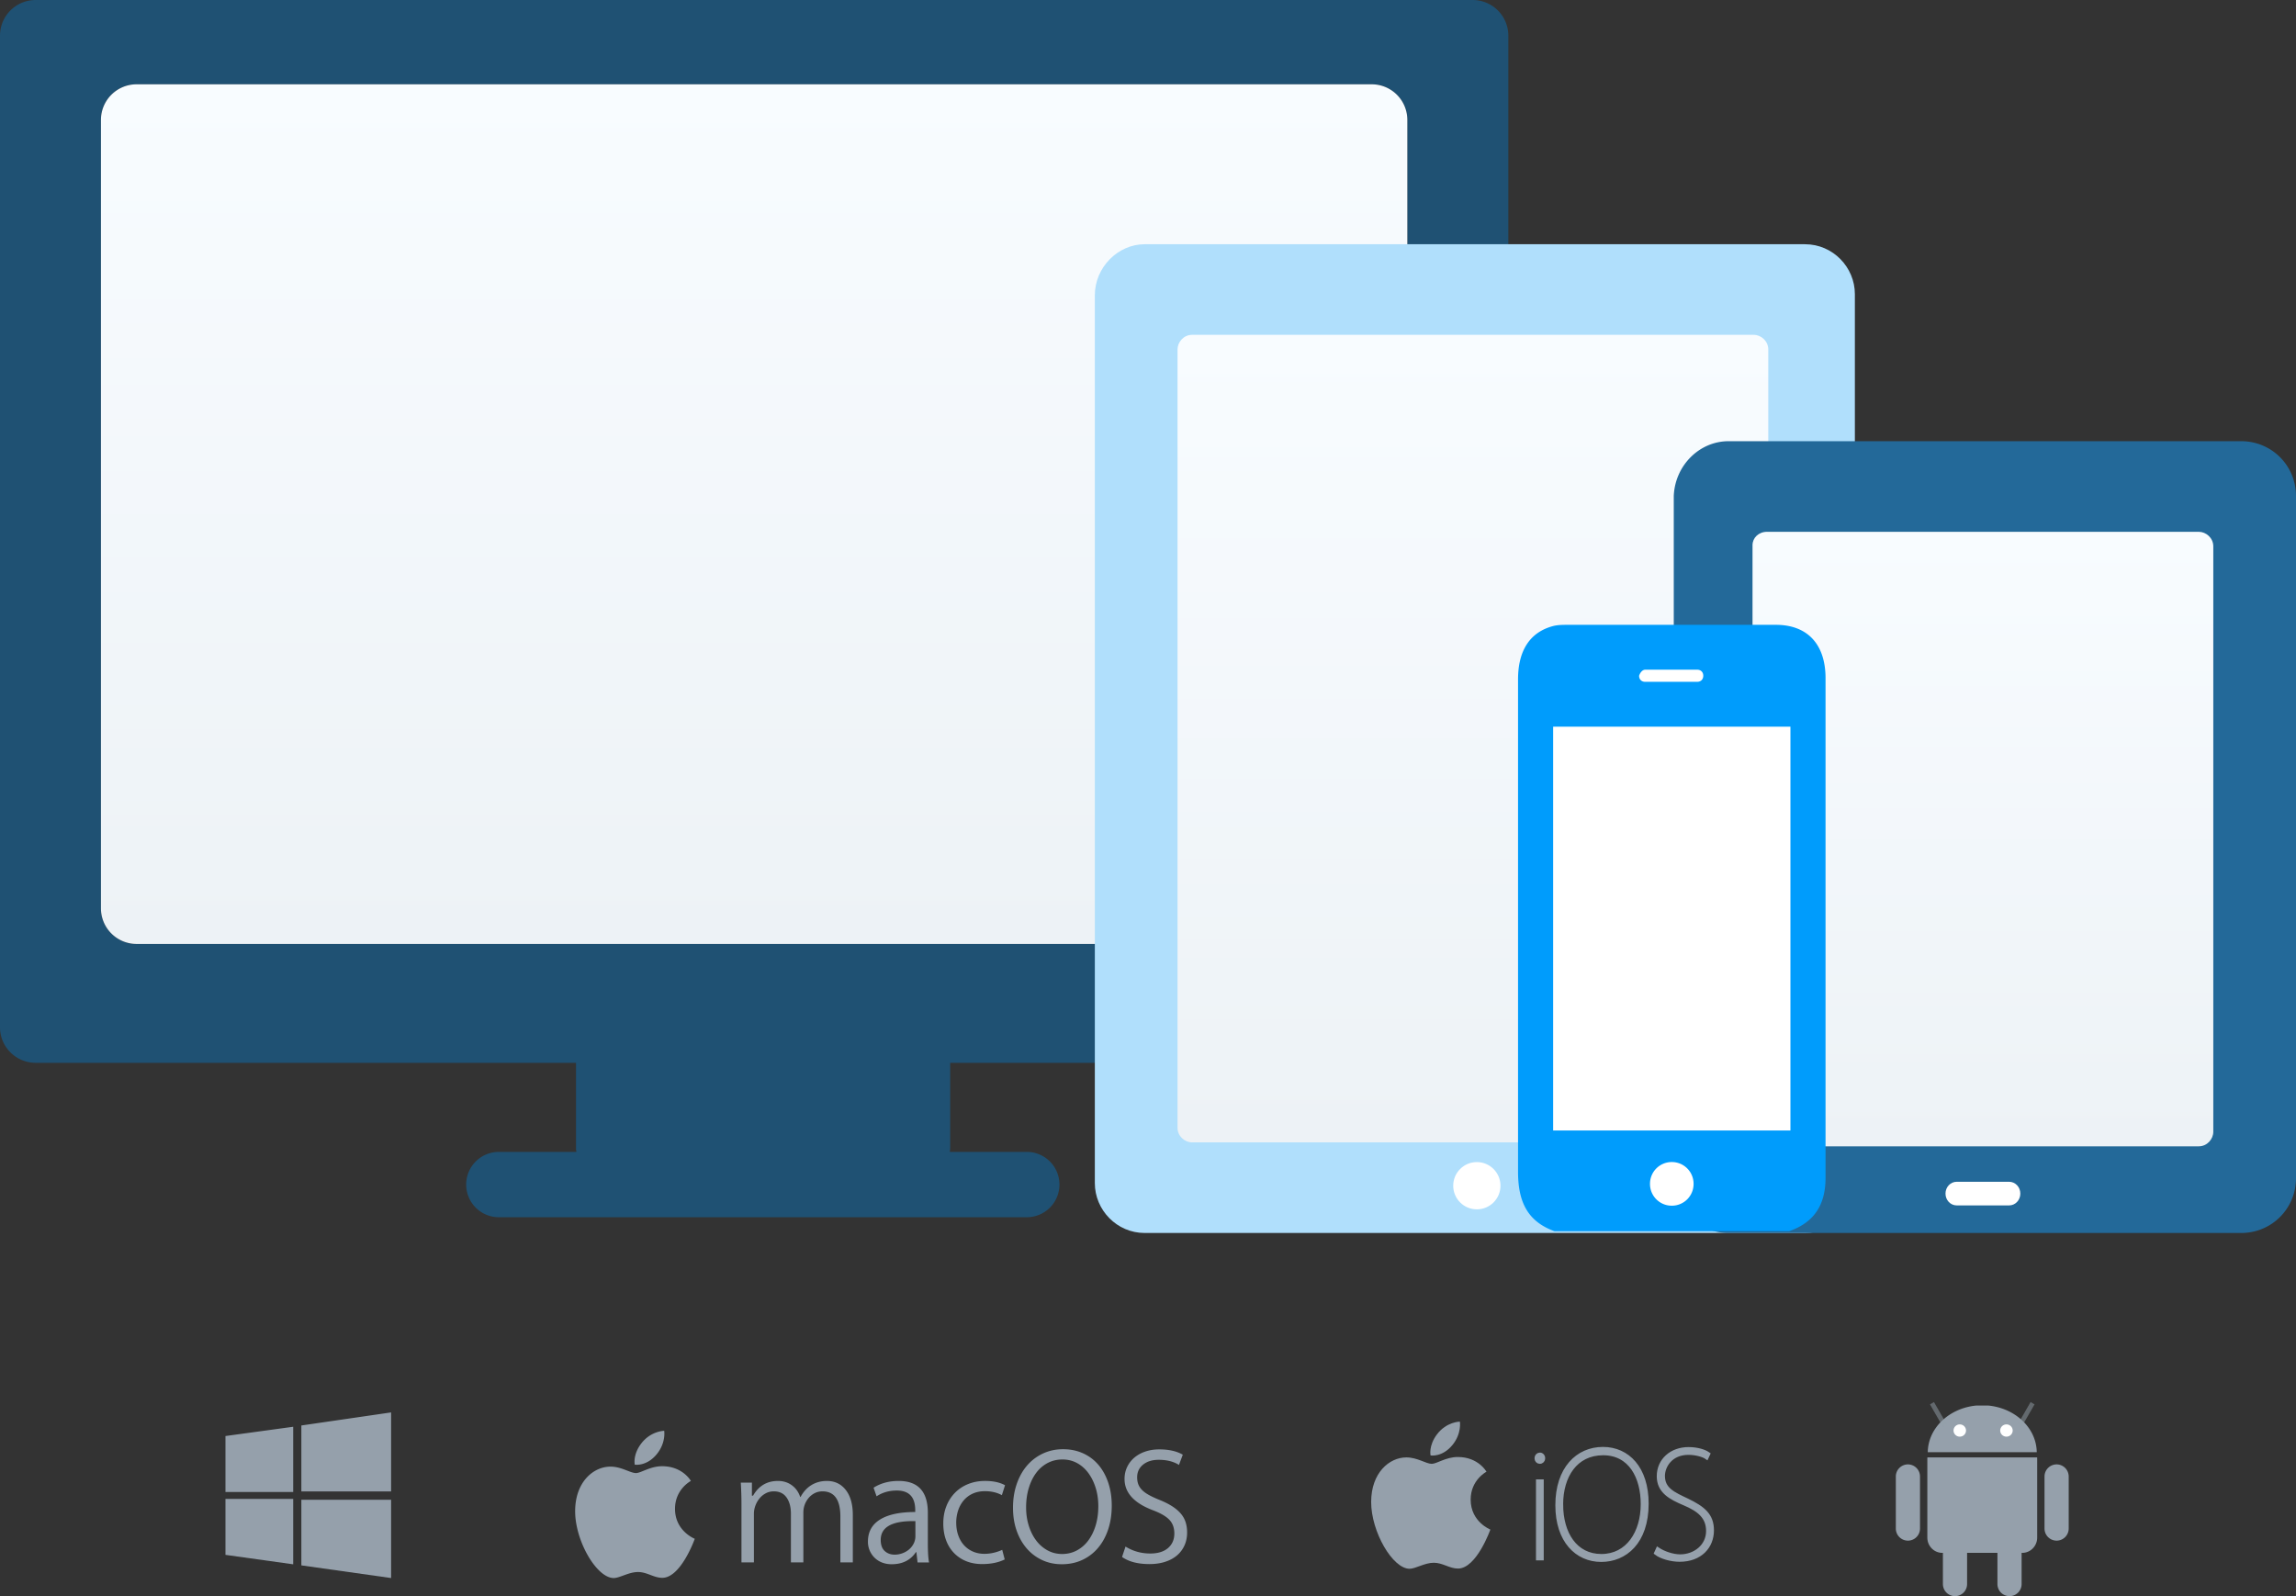 <svg xmlns="http://www.w3.org/2000/svg" width="499" height="347" viewBox="0 0 499 347">
    <rect x="0" y="0" width="499" height="347" fill="#333333" stroke="none"/>
    <defs>
        <linearGradient id="a" x1="50%" x2="50%" y1="0%" y2="100%">
            <stop offset="0%" stop-color="#F8FCFF"/>
            <stop offset="100%" stop-color="#EDF2F6"/>
        </linearGradient>
    </defs>
    <g fill="none" fill-rule="evenodd">
        <g>
            <path fill="#1F5173" fill-rule="nonzero" d="M320.055 0H7.745A7.744 7.744 0 0 0 0 7.744v215.531c0 4.274 3.467 7.737 7.744 7.737h117.441v18.574c0 .275.054.523.081.789h-16.853a7.101 7.101 0 0 0-7.098 7.098 7.104 7.104 0 0 0 7.098 7.102h114.86a7.101 7.101 0 0 0 0-14.2H206.42c.024-.258.084-.514.084-.79v-18.573h113.568c4.273 0 7.744-3.466 7.744-7.737V7.744A7.763 7.763 0 0 0 320.055 0zM305.86 197.428a7.743 7.743 0 0 1-7.742 7.745H29.681a7.744 7.744 0 0 1-7.742-7.745V26.068a7.745 7.745 0 0 1 7.742-7.743H298.12a7.743 7.743 0 0 1 7.742 7.742v171.361z"/>
            <path fill="url(#a)" d="M305.86 197.428a7.743 7.743 0 0 1-7.74 7.745H29.68a7.744 7.744 0 0 1-7.742-7.745V26.068a7.745 7.745 0 0 1 7.742-7.743H298.12a7.743 7.743 0 0 1 7.742 7.742v171.361z"/>
            <path fill="#B0DFFC" d="M392.291 268h-143.51c-6.079 0-10.836-5.023-10.836-10.838V64.189c0-6.08 5.022-11.103 10.836-11.103h143.51c6.079 0 10.836 5.023 10.836 10.838v192.973c.265 6.345-4.757 11.103-10.836 11.103z"/>
            <path fill="url(#a)" d="M381.143 248.307h-122.06c-1.582 0-3.164-1.324-3.164-3.177V75.957c0-1.589 1.319-3.177 3.164-3.177h122.06c1.582 0 3.164 1.323 3.164 3.177V245.13c0 1.588-1.318 3.177-3.164 3.177z"/>
            <ellipse cx="320.969" cy="257.725" fill="#FFF" rx="5.136" ry="5.137"/>
            <path fill="#236999" fill-rule="nonzero" d="M375.674 95.898h111.417c6.616 0 11.909 5.295 11.909 11.915v148.272c0 6.62-5.293 11.915-11.91 11.915H375.675a11.862 11.862 0 0 1-11.909-11.915V107.813c.265-6.62 5.558-11.915 11.91-11.915z"/>
            <path fill="url(#a)" fill-rule="nonzero" d="M384.046 115.591h93.817c1.582 0 3.163 1.32 3.163 3.168v127.236c0 1.584-1.318 3.168-3.163 3.168h-93.817c-1.581 0-3.163-1.32-3.163-3.168v-127.5c0-1.584 1.318-2.904 3.163-2.904z"/>
            <path fill="#FFF" fill-rule="nonzero" d="M436.646 262.006h-11.383c-1.356 0-2.44-1.141-2.44-2.568s1.084-2.569 2.44-2.569h11.383c1.356 0 2.44 1.142 2.44 2.569s-1.084 2.568-2.44 2.568zM335.52 140.422h56.491v122.441H335.52z"/>
            <g fill="#009CFC" fill-rule="nonzero">
                <path d="M396.753 147.41c0-7.381-3.947-11.598-10.788-11.598h-45.256c-1.052 0-2.105 0-3.157.263-5 1.318-7.63 5.272-7.63 11.598v107.015c0 6.59 2.104 10.807 7.893 12.916h51.044c5.263-1.845 7.894-5.535 7.894-11.598V147.41zm-39.204-1.846h11.313c.79 0 1.316.527 1.316 1.318 0 .79-.526 1.318-1.316 1.318H357.55c-.79 0-1.316-.527-1.316-1.318.263-.79.79-1.318 1.316-1.318zm5.788 116.505a4.72 4.72 0 0 1-4.736-4.745 4.72 4.72 0 0 1 4.736-4.745 4.72 4.72 0 0 1 4.736 4.745 4.72 4.72 0 0 1-4.736 4.745zm25.785-16.343h-51.57v-87.773h51.57v87.773z"/>
            </g>
        </g>
        <g fill="#95A0AB" fill-rule="nonzero">
            <path d="M185.347 339.605h-2.705v-9.95c0-3.664-1.298-5.496-3.896-5.496-.601 0-1.154.126-1.66.378a4.204 4.204 0 0 0-1.315 1.024 4.899 4.899 0 0 0-1.173 3.196v10.848h-2.705v-10.596c0-1.437-.313-2.605-.938-3.503-.625-.897-1.55-1.347-2.777-1.347-.625 0-1.203.138-1.731.413a4.404 4.404 0 0 0-1.371 1.114 5.395 5.395 0 0 0-.902 1.58 5.101 5.101 0 0 0-.325 1.78v10.559h-2.704v-12.823c0-.694-.013-1.419-.037-2.173a87.214 87.214 0 0 0-.108-2.353h2.417v2.837h.252c1.226-2.131 3.03-3.197 5.41-3.197 1.155 0 2.159.312 3.013.934.853.623 1.46 1.473 1.82 2.55h.073c.624-1.15 1.424-2.016 2.398-2.603.974-.587 2.085-.88 3.337-.88 1.707 0 3.071.652 4.093 1.957 1.023 1.305 1.533 3.12 1.533 5.442v10.309h.001zm14.07 0l-.252-2.227h-.108c-1.179 1.748-2.934 2.622-5.267 2.622-.745 0-1.431-.12-2.056-.359a4.708 4.708 0 0 1-1.623-1.023 4.836 4.836 0 0 1-1.478-3.539c0-2.108.878-3.706 2.633-4.795 1.755-1.09 4.305-1.635 7.646-1.635v-.395c0-2.849-1.334-4.274-4.004-4.274-1.659 0-3.126.419-4.4 1.257l-.65-1.868c1.539-.981 3.355-1.473 5.447-1.473 4.232 0 6.348 2.31 6.348 6.932v6.647c0 .837.018 1.599.055 2.281.036.683.102 1.3.198 1.85h-2.489v-.001zm-.468-8.98h-.542c-4.665 0-6.997 1.366-6.997 4.095 0 1.078.288 1.88.866 2.407.576.527 1.298.79 2.164.79.553 0 1.1-.095 1.641-.287a4.718 4.718 0 0 0 1.443-.808c.42-.347.764-.772 1.028-1.274a3.571 3.571 0 0 0 .397-1.688v-3.235zm18.793-5.64c-1.058-.575-2.285-.862-3.679-.862-.985 0-1.864.174-2.633.52a5.572 5.572 0 0 0-1.948 1.438 6.513 6.513 0 0 0-1.227 2.173 8.335 8.335 0 0 0-.433 2.73c0 1.005.15 1.928.452 2.766.3.837.721 1.55 1.262 2.137a5.648 5.648 0 0 0 1.93 1.365c.745.324 1.575.485 2.49.485 1.297 0 2.584-.287 3.86-.863l.54 2.083c-1.348.67-2.982 1.006-4.906 1.006-1.275 0-2.428-.21-3.463-.63a7.608 7.608 0 0 1-2.67-1.795 7.928 7.928 0 0 1-1.712-2.784c-.397-1.078-.595-2.287-.595-3.628 0-1.366.222-2.61.666-3.737a8.692 8.692 0 0 1 1.858-2.909 8.324 8.324 0 0 1 2.868-1.903c1.118-.455 2.35-.683 3.697-.683 1.755 0 3.198.312 4.328.934l-.685 2.157zm23.88 2.264c0 1.892-.258 3.616-.776 5.172-.517 1.557-1.25 2.897-2.2 4.023a9.903 9.903 0 0 1-3.427 2.622c-1.335.622-2.82.934-4.454.934-1.564 0-2.994-.305-4.293-.916a9.981 9.981 0 0 1-3.355-2.55c-.938-1.09-1.665-2.384-2.182-3.88-.518-1.495-.775-3.142-.775-4.939 0-1.867.27-3.585.811-5.154.541-1.568 1.293-2.909 2.254-4.023a10.19 10.19 0 0 1 3.445-2.604c1.335-.622 2.796-.934 4.384-.934 1.587 0 3.035.3 4.346.898a9.486 9.486 0 0 1 3.337 2.515c.914 1.078 1.623 2.37 2.128 3.88.504 1.508.757 3.16.757 4.956zm-2.922.144c0-1.437-.192-2.772-.578-4.006-.385-1.232-.92-2.31-1.604-3.232-.686-.922-1.504-1.64-2.453-2.155-.95-.514-2.002-.772-3.156-.772-1.178 0-2.254.258-3.228.772a7.367 7.367 0 0 0-2.49 2.155c-.686.922-1.22 2.024-1.605 3.305-.386 1.281-.577 2.676-.577 4.185 0 1.413.192 2.736.577 3.969.385 1.233.92 2.305 1.605 3.215a7.694 7.694 0 0 0 2.471 2.155c.962.527 2.02.79 3.174.79 1.179 0 2.255-.263 3.23-.79a7.478 7.478 0 0 0 2.488-2.191c.686-.934 1.214-2.03 1.588-3.287.371-1.258.558-2.629.558-4.113zm19.3 5.71c0 1.03-.193 1.971-.578 2.821a6.105 6.105 0 0 1-1.641 2.174c-.709.6-1.568 1.06-2.58 1.383-1.009.324-2.14.485-3.39.485-2.501 0-4.484-.514-5.951-1.545l.756-2.263c1.61 1.006 3.402 1.509 5.375 1.509 1.66 0 2.946-.395 3.86-1.185.915-.79 1.372-1.844 1.372-3.161 0-1.222-.356-2.209-1.065-2.964-.71-.753-1.882-1.442-3.517-2.065-4.16-1.556-6.24-3.832-6.24-6.825 0-.933.186-1.795.559-2.585a6.065 6.065 0 0 1 1.569-2.048c.673-.574 1.472-1.017 2.398-1.329.925-.31 1.93-.466 3.012-.466 2.091 0 3.799.383 5.122 1.15l-.83 2.226c-1.178-.742-2.645-1.113-4.4-1.113-1.395 0-2.526.347-3.39 1.042-.867.694-1.299 1.616-1.299 2.766 0 .55.078 1.041.234 1.473.156.431.415.837.776 1.221.36.384.848.749 1.46 1.095.614.348 1.39.713 2.327 1.095 1.082.432 2.008.893 2.778 1.384.769.491 1.4 1.024 1.894 1.598a5.38 5.38 0 0 1 1.064 1.886c.217.68.325 1.427.325 2.242zM139.346 313.785c2.095-2.771 5.008-2.785 5.008-2.785s.434 2.605-1.648 5.115c-2.223 2.68-4.75 2.242-4.75 2.242s-.474-2.108 1.39-4.572zm-1.123 6.397c1.078 0 3.079-1.487 5.683-1.487 4.483 0 6.246 3.2 6.246 3.2s-3.449 1.77-3.449 6.063c0 4.844 4.297 6.513 4.297 6.513s-3.004 8.482-7.06 8.482c-1.864 0-3.312-1.26-5.276-1.26-2 0-3.986 1.307-5.28 1.307-3.704 0-8.384-8.046-8.384-14.514 0-6.364 3.961-9.702 7.677-9.702 2.416 0 4.29 1.398 5.546 1.398z"/>
        </g>
        <path fill="#95A0AB" fill-rule="nonzero" d="M49 312.133l14.722-2.014v14.178H49m16.495-14.457L85 307v17.178H65.495M49 325.798h14.722v14.218L49 337.962m16.495-11.976H85V343l-19.505-2.753M427.516 337.53v6.773a2.63 2.63 0 0 1-2.627 2.635 2.63 2.63 0 0 1-2.626-2.635v-6.774h-.129c-1.804 0-3.257-1.483-3.257-3.325v-17.125a3.5 3.5 0 0 1 .016-.303h23.846c.009.1.012.2.012.303v17.125c0 1.841-1.453 3.325-3.257 3.325h-.128v6.774a2.63 2.63 0 0 1-2.627 2.635 2.63 2.63 0 0 1-2.626-2.635v-6.774h-6.597zm-12.86-19.23a2.63 2.63 0 0 1 2.627 2.635v11.303a2.63 2.63 0 0 1-2.626 2.635 2.63 2.63 0 0 1-2.627-2.635v-11.303a2.63 2.63 0 0 1 2.627-2.635zm32.316 0a2.63 2.63 0 0 1 2.626 2.635v11.303a2.63 2.63 0 0 1-2.626 2.635 2.63 2.63 0 0 1-2.627-2.635v-11.303a2.63 2.63 0 0 1 2.627-2.635zm-28.002-2.65c.073-5.26 4.65-9.572 10.524-10.14h2.64c5.875.568 10.451 4.881 10.524 10.14H418.97z"/>
        <path stroke="#95A0AB" d="M419.884 305.002l2.77 4.814m19.092-4.814l-2.771 4.814" opacity=".5"/>
        <path fill="#FFF" fill-rule="nonzero" d="M427.286 310.937c.002.735-.605 1.333-1.355 1.335-.75.002-1.36-.593-1.363-1.328v-.007c-.002-.736.605-1.333 1.355-1.335.75-.002 1.36.592 1.363 1.327v.008zm10.143 0c.002.735-.604 1.333-1.355 1.335-.75.002-1.36-.593-1.363-1.328v-.007c-.002-.736.605-1.333 1.355-1.335.75-.002 1.36.592 1.363 1.327v.008z"/>
        <g fill="#95A0AB" fill-rule="nonzero">
            <path d="M312.294 311.783c2.088-2.77 4.991-2.783 4.991-2.783s.432 2.604-1.642 5.113c-2.215 2.679-4.733 2.24-4.733 2.24s-.472-2.106 1.384-4.57zm-1.118 6.395c1.074 0 3.068-1.487 5.663-1.487 4.466 0 6.224 3.2 6.224 3.2s-3.437 1.768-3.437 6.06c0 4.84 4.281 6.51 4.281 6.51s-2.993 8.478-7.035 8.478c-1.857 0-3.3-1.26-5.257-1.26-1.993 0-3.972 1.307-5.26 1.307-3.692 0-8.355-8.043-8.355-14.508 0-6.36 3.947-9.697 7.65-9.697 2.407 0 4.274 1.397 5.526 1.397z"/>
            <path stroke="#95A0AB" d="M335.328 316.953c0 .415-.255.722-.691.722-.364 0-.637-.307-.637-.722 0-.397.291-.722.673-.722.4 0 .655.325.655.722zm-1.007 21.7v-16.599h.686v16.6h-.686zm23.488-11.826c0 8.369-4.68 12.173-9.805 12.173-5.234 0-9.472-4.115-9.472-11.827 0-7.919 4.386-12.173 9.841-12.173 5.345 0 9.436 4.184 9.436 11.827zm-18.583.173c0 6.345 3.099 11.275 8.81 11.275 5.753 0 9.051-5.082 9.051-11.348 0-5.81-2.643-11.113-8.674-11.113-6.032 0-9.187 4.993-9.187 11.186zm21.1 9.855c1.15.761 3.135 1.496 4.842 1.496 3.24 0 6.123-2.25 6.123-5.562 0-3.073-1.92-4.677-5.18-6.054-2.917-1.233-5.54-2.571-5.54-5.857 0-3.423 2.718-5.844 6.411-5.844 1.987 0 3.485.553 4.182 1.037l-.277.597c-.593-.415-2.194-.943-3.935-.943-3.904 0-5.604 2.927-5.604 5.082 0 2.977 2.325 3.972 5.321 5.39 3.485 1.694 5.331 3.188 5.331 6.44 0 3.492-2.508 6.328-6.968 6.328-1.848 0-3.973-.623-5.018-1.418l.311-.692z"/>
        </g>
    </g>
</svg>
